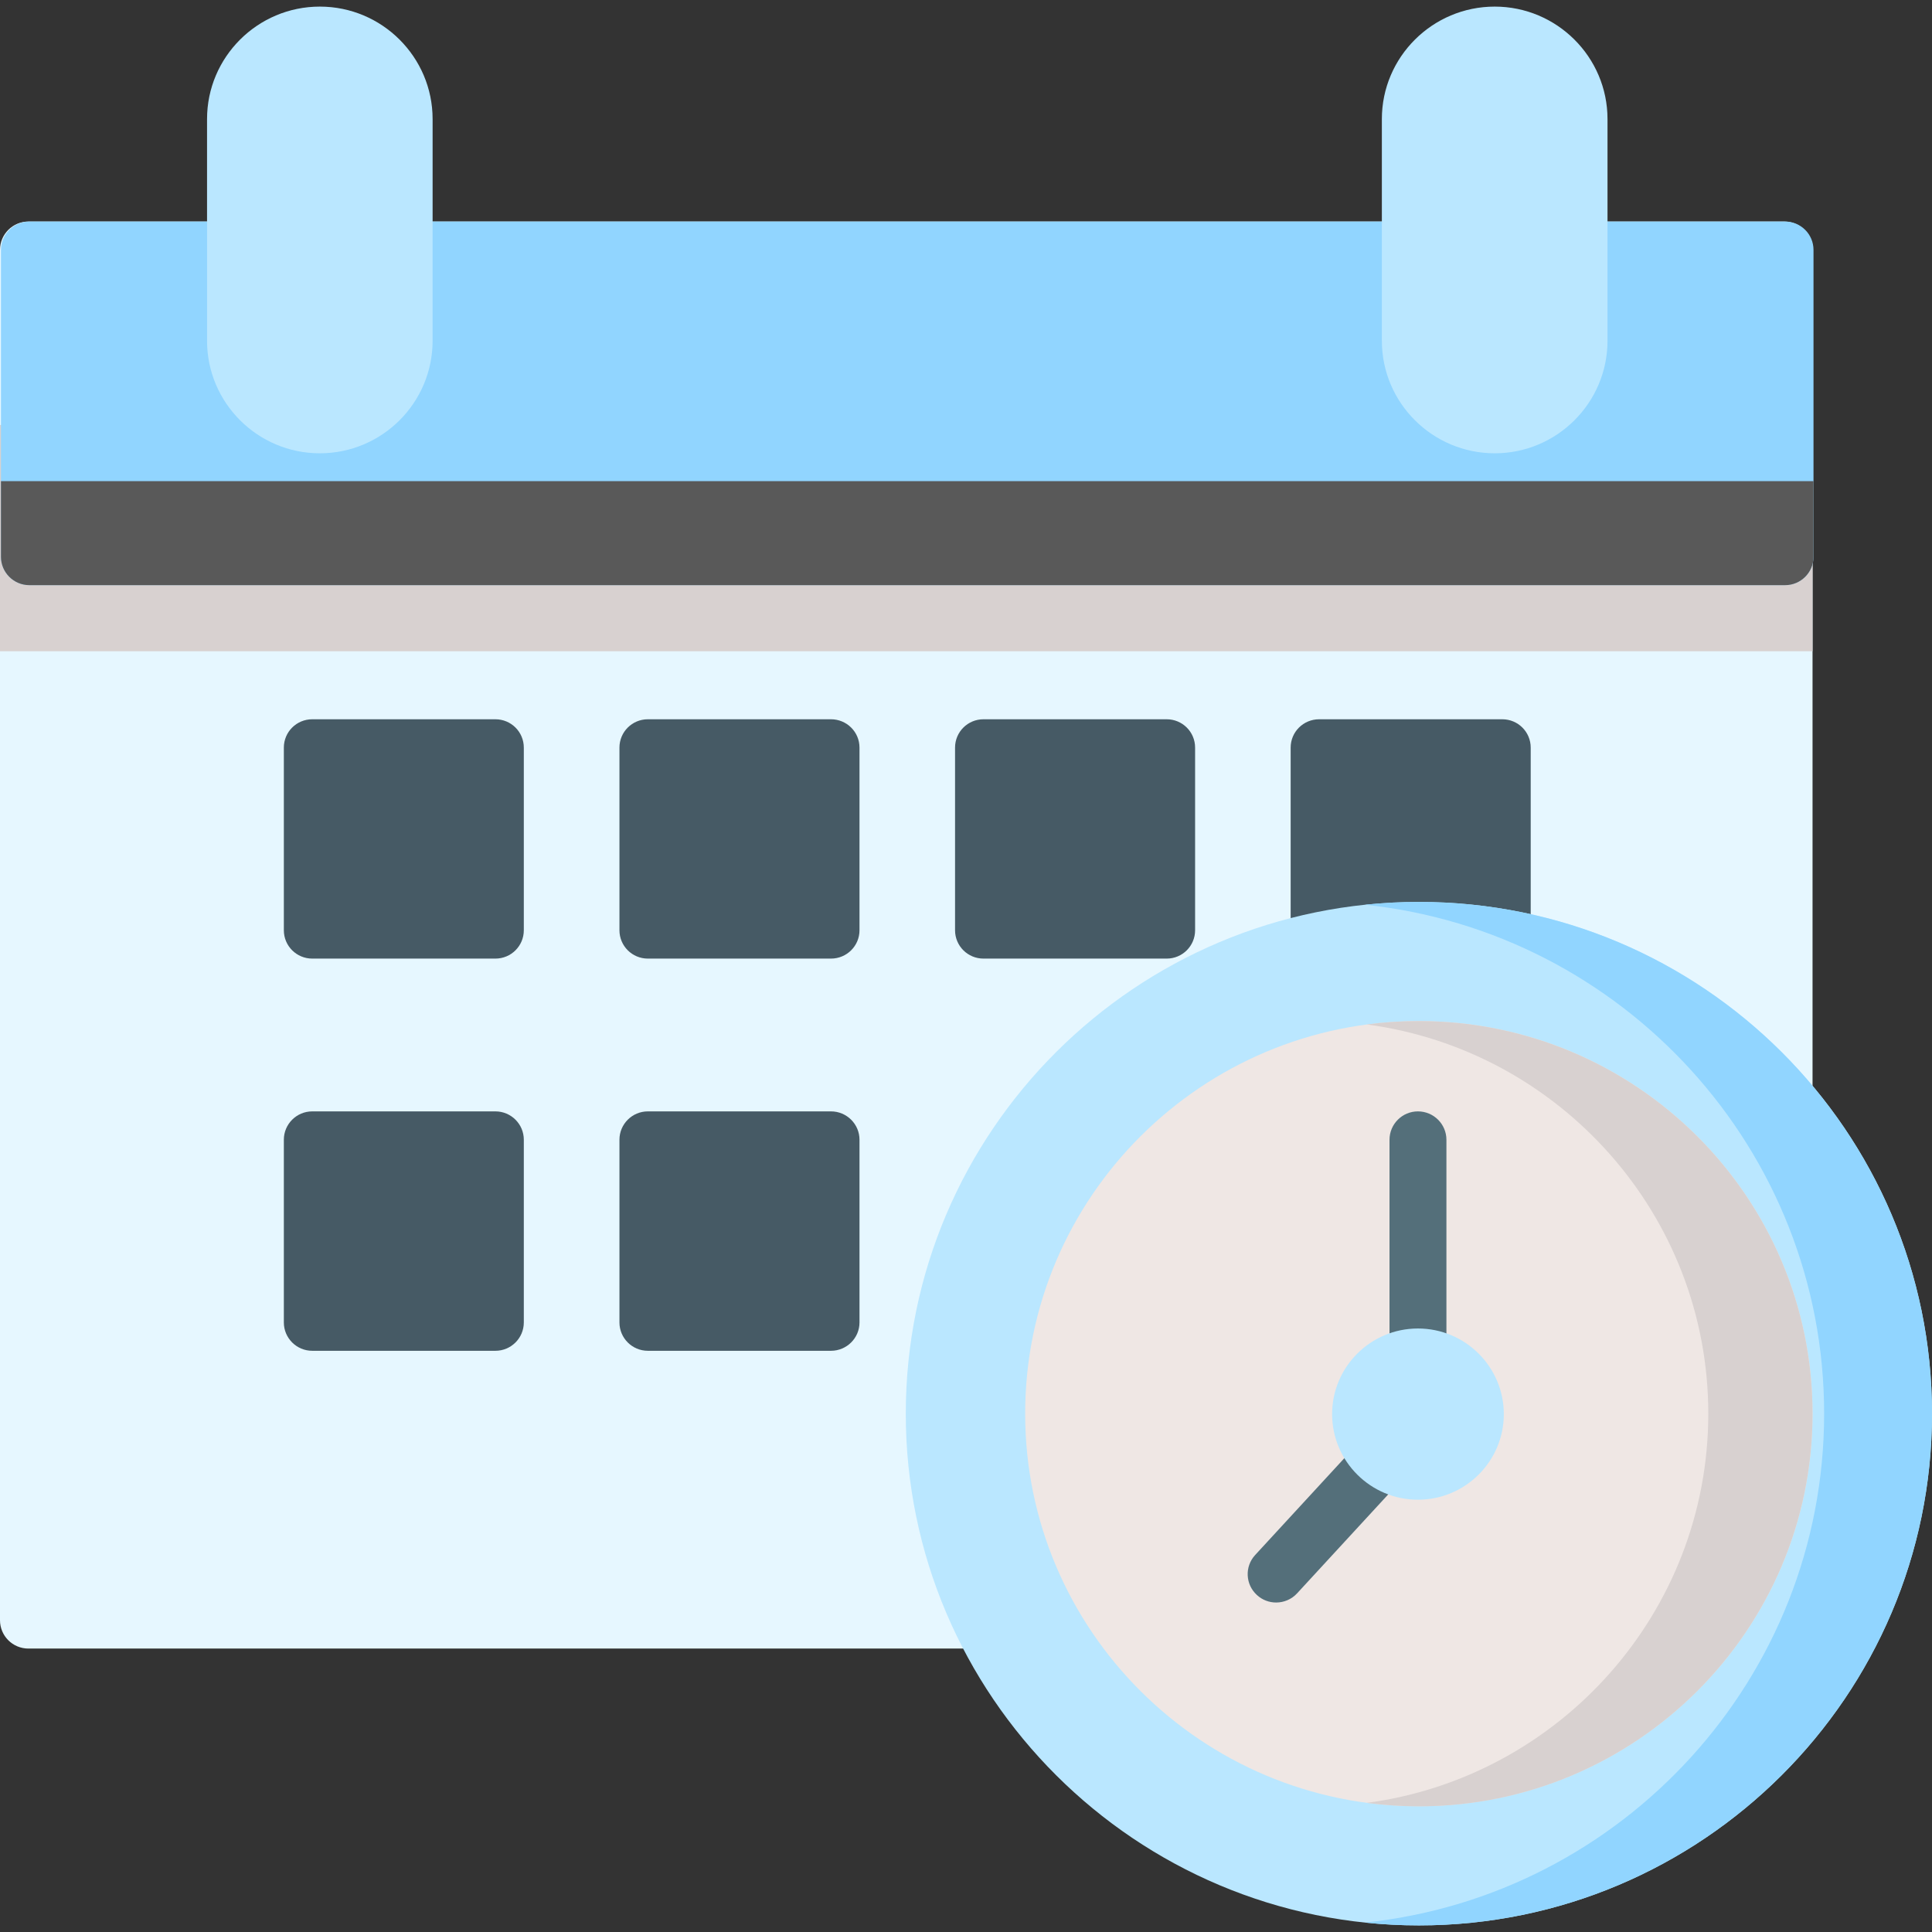 <svg width="24" height="24" viewBox="0 0 24 24" fill="none" xmlns="http://www.w3.org/2000/svg">
<rect x="0" y="0" width="24" height="24" fill="#333333" stroke="none"/>
<g clip-path="url(#clip0)">
<path d="M22.163 2.752H19.616C19.421 2.752 19.263 2.91 19.263 3.104V4.233C19.263 4.616 18.951 4.927 18.568 4.927C18.184 4.927 17.873 4.616 17.873 4.233V3.104C17.873 2.91 17.715 2.752 17.52 2.752H5.021C4.826 2.752 4.668 2.91 4.668 3.104V4.233C4.668 4.616 4.356 4.927 3.973 4.927C3.59 4.927 3.278 4.616 3.278 4.233V3.104C3.278 2.91 3.12 2.752 2.925 2.752H0.353C0.158 2.752 0 2.91 0 3.104V20.127C0 20.322 0.158 20.479 0.353 20.479H12.181C12.302 20.479 12.415 20.418 12.48 20.316C12.544 20.214 12.552 20.086 12.5 19.977C12.14 19.218 11.958 18.406 11.958 17.561C11.958 14.444 14.501 11.908 17.626 11.908C19.263 11.908 20.82 12.614 21.897 13.845C21.994 13.956 22.149 13.995 22.287 13.944C22.425 13.892 22.516 13.761 22.516 13.614V3.104C22.516 2.91 22.358 2.752 22.163 2.752Z" fill="#E6F7FF"/>
<path d="M6.154 8.935H3.879C3.684 8.935 3.526 9.092 3.526 9.287V11.556C3.526 11.751 3.684 11.908 3.879 11.908H6.154C6.349 11.908 6.507 11.751 6.507 11.556V9.287C6.507 9.092 6.349 8.935 6.154 8.935Z" fill="#465A65"/>
<path d="M10.323 8.935H8.048C7.853 8.935 7.695 9.092 7.695 9.287V11.556C7.695 11.751 7.853 11.908 8.048 11.908H10.323C10.518 11.908 10.677 11.751 10.677 11.556V9.287C10.677 9.092 10.518 8.935 10.323 8.935Z" fill="#465A65"/>
<path d="M14.493 8.935H12.217C12.022 8.935 11.864 9.092 11.864 9.287V11.556C11.864 11.751 12.022 11.908 12.217 11.908H14.493C14.688 11.908 14.846 11.751 14.846 11.556V9.287C14.846 9.092 14.688 8.935 14.493 8.935Z" fill="#465A65"/>
<path d="M18.662 8.935H16.387C16.191 8.935 16.033 9.092 16.033 9.287V11.556C16.033 11.751 16.191 11.908 16.387 11.908H18.662C18.857 11.908 19.015 11.751 19.015 11.556V9.287C19.015 9.092 18.857 8.935 18.662 8.935Z" fill="#465A65"/>
<path d="M6.154 13.806H3.879C3.684 13.806 3.526 13.964 3.526 14.158V16.428C3.526 16.622 3.684 16.78 3.879 16.78H6.154C6.349 16.78 6.507 16.622 6.507 16.428V14.158C6.507 13.964 6.349 13.806 6.154 13.806Z" fill="#465A65"/>
<path d="M10.323 13.806H8.048C7.853 13.806 7.695 13.964 7.695 14.158V16.428C7.695 16.622 7.853 16.78 8.048 16.78H10.323C10.518 16.78 10.677 16.622 10.677 16.428V14.158C10.677 13.964 10.518 13.806 10.323 13.806Z" fill="#465A65"/>
<path d="M22.516 5.279H0V8.09H22.516V5.279Z" fill="#D8D1D0"/>
<path d="M22.175 2.752H19.616C19.421 2.752 19.263 2.91 19.263 3.104V4.233C19.263 4.616 18.951 4.927 18.568 4.927C18.184 4.927 17.873 4.616 17.873 4.233V3.104C17.873 2.91 17.715 2.752 17.519 2.752H5.021C4.826 2.752 4.668 2.91 4.668 3.104V4.233C4.668 4.616 4.356 4.927 3.973 4.927C3.59 4.927 3.278 4.616 3.278 4.233V3.104C3.278 2.91 3.12 2.752 2.925 2.752H0.365C0.17 2.752 0.012 2.91 0.012 3.104V6.917C0.012 7.111 0.17 7.269 0.365 7.269H22.175C22.37 7.269 22.528 7.111 22.528 6.917V3.104C22.528 2.91 22.37 2.752 22.175 2.752Z" fill="#91D5FF"/>
<path d="M0.012 5.977V6.917C0.012 7.111 0.17 7.269 0.365 7.269H22.175C22.37 7.269 22.528 7.111 22.528 6.917V5.977H0.012Z" fill="#595959"/>
<path d="M3.973 0.082C3.2 0.082 2.572 0.709 2.572 1.479V4.233C2.572 5.004 3.2 5.631 3.973 5.631C4.746 5.631 5.374 5.004 5.374 4.233V1.479C5.374 0.709 4.746 0.082 3.973 0.082Z" fill="#BAE7FF"/>
<path d="M18.568 0.082C17.795 0.082 17.166 0.709 17.166 1.479V4.233C17.166 5.004 17.795 5.631 18.568 5.631C19.34 5.631 19.969 5.004 19.969 4.233V1.479C19.969 0.709 19.34 0.082 18.568 0.082Z" fill="#BAE7FF"/>
<path d="M17.626 11.204C14.111 11.204 11.252 14.056 11.252 17.561C11.252 21.066 14.111 23.918 17.626 23.918C21.141 23.918 24 21.066 24 17.561C24 14.056 21.141 11.204 17.626 11.204Z" fill="#BAE7FF"/>
<path d="M17.626 11.204C17.4 11.204 17.176 11.216 16.956 11.239C20.157 11.574 22.66 14.281 22.66 17.561C22.66 20.841 20.157 23.548 16.956 23.883C17.176 23.906 17.4 23.918 17.626 23.918C21.141 23.918 24 21.066 24 17.561C24 14.056 21.141 11.204 17.626 11.204Z" fill="#91D5FF"/>
<path d="M17.626 12.684C14.929 12.684 12.735 14.872 12.735 17.561C12.735 20.25 14.929 22.438 17.626 22.438C20.322 22.438 22.516 20.25 22.516 17.561C22.516 14.872 20.322 12.684 17.626 12.684Z" fill="#EFE7E4"/>
<path d="M17.626 12.684C17.406 12.684 17.19 12.698 16.978 12.726C19.37 13.043 21.221 15.091 21.221 17.561C21.221 20.032 19.37 22.079 16.978 22.396C17.19 22.424 17.406 22.439 17.626 22.439C20.323 22.439 22.516 20.25 22.516 17.561C22.516 14.872 20.323 12.684 17.626 12.684Z" fill="#D8D1D0"/>
<path d="M17.614 17.207C17.419 17.207 17.261 17.05 17.261 16.855V14.159C17.261 13.964 17.419 13.806 17.614 13.806C17.809 13.806 17.968 13.964 17.968 14.159V16.855C17.968 17.05 17.809 17.207 17.614 17.207Z" fill="#546F7A"/>
<path d="M15.852 19.907C15.767 19.907 15.681 19.876 15.614 19.814C15.47 19.683 15.46 19.46 15.592 19.317L16.911 17.885C17.043 17.742 17.266 17.733 17.41 17.864C17.553 17.996 17.563 18.219 17.431 18.362L16.113 19.793C16.043 19.869 15.948 19.907 15.852 19.907Z" fill="#546F7A"/>
<path d="M17.614 16.503C17.026 16.503 16.548 16.98 16.548 17.567C16.548 18.153 17.026 18.63 17.614 18.63C18.202 18.63 18.681 18.153 18.681 17.567C18.681 16.98 18.202 16.503 17.614 16.503Z" fill="#BAE7FF"/>
</g>
<defs>
<clipPath id="clip0">
<rect width="24" height="24" fill="white"/>
</clipPath>
</defs>
</svg>

